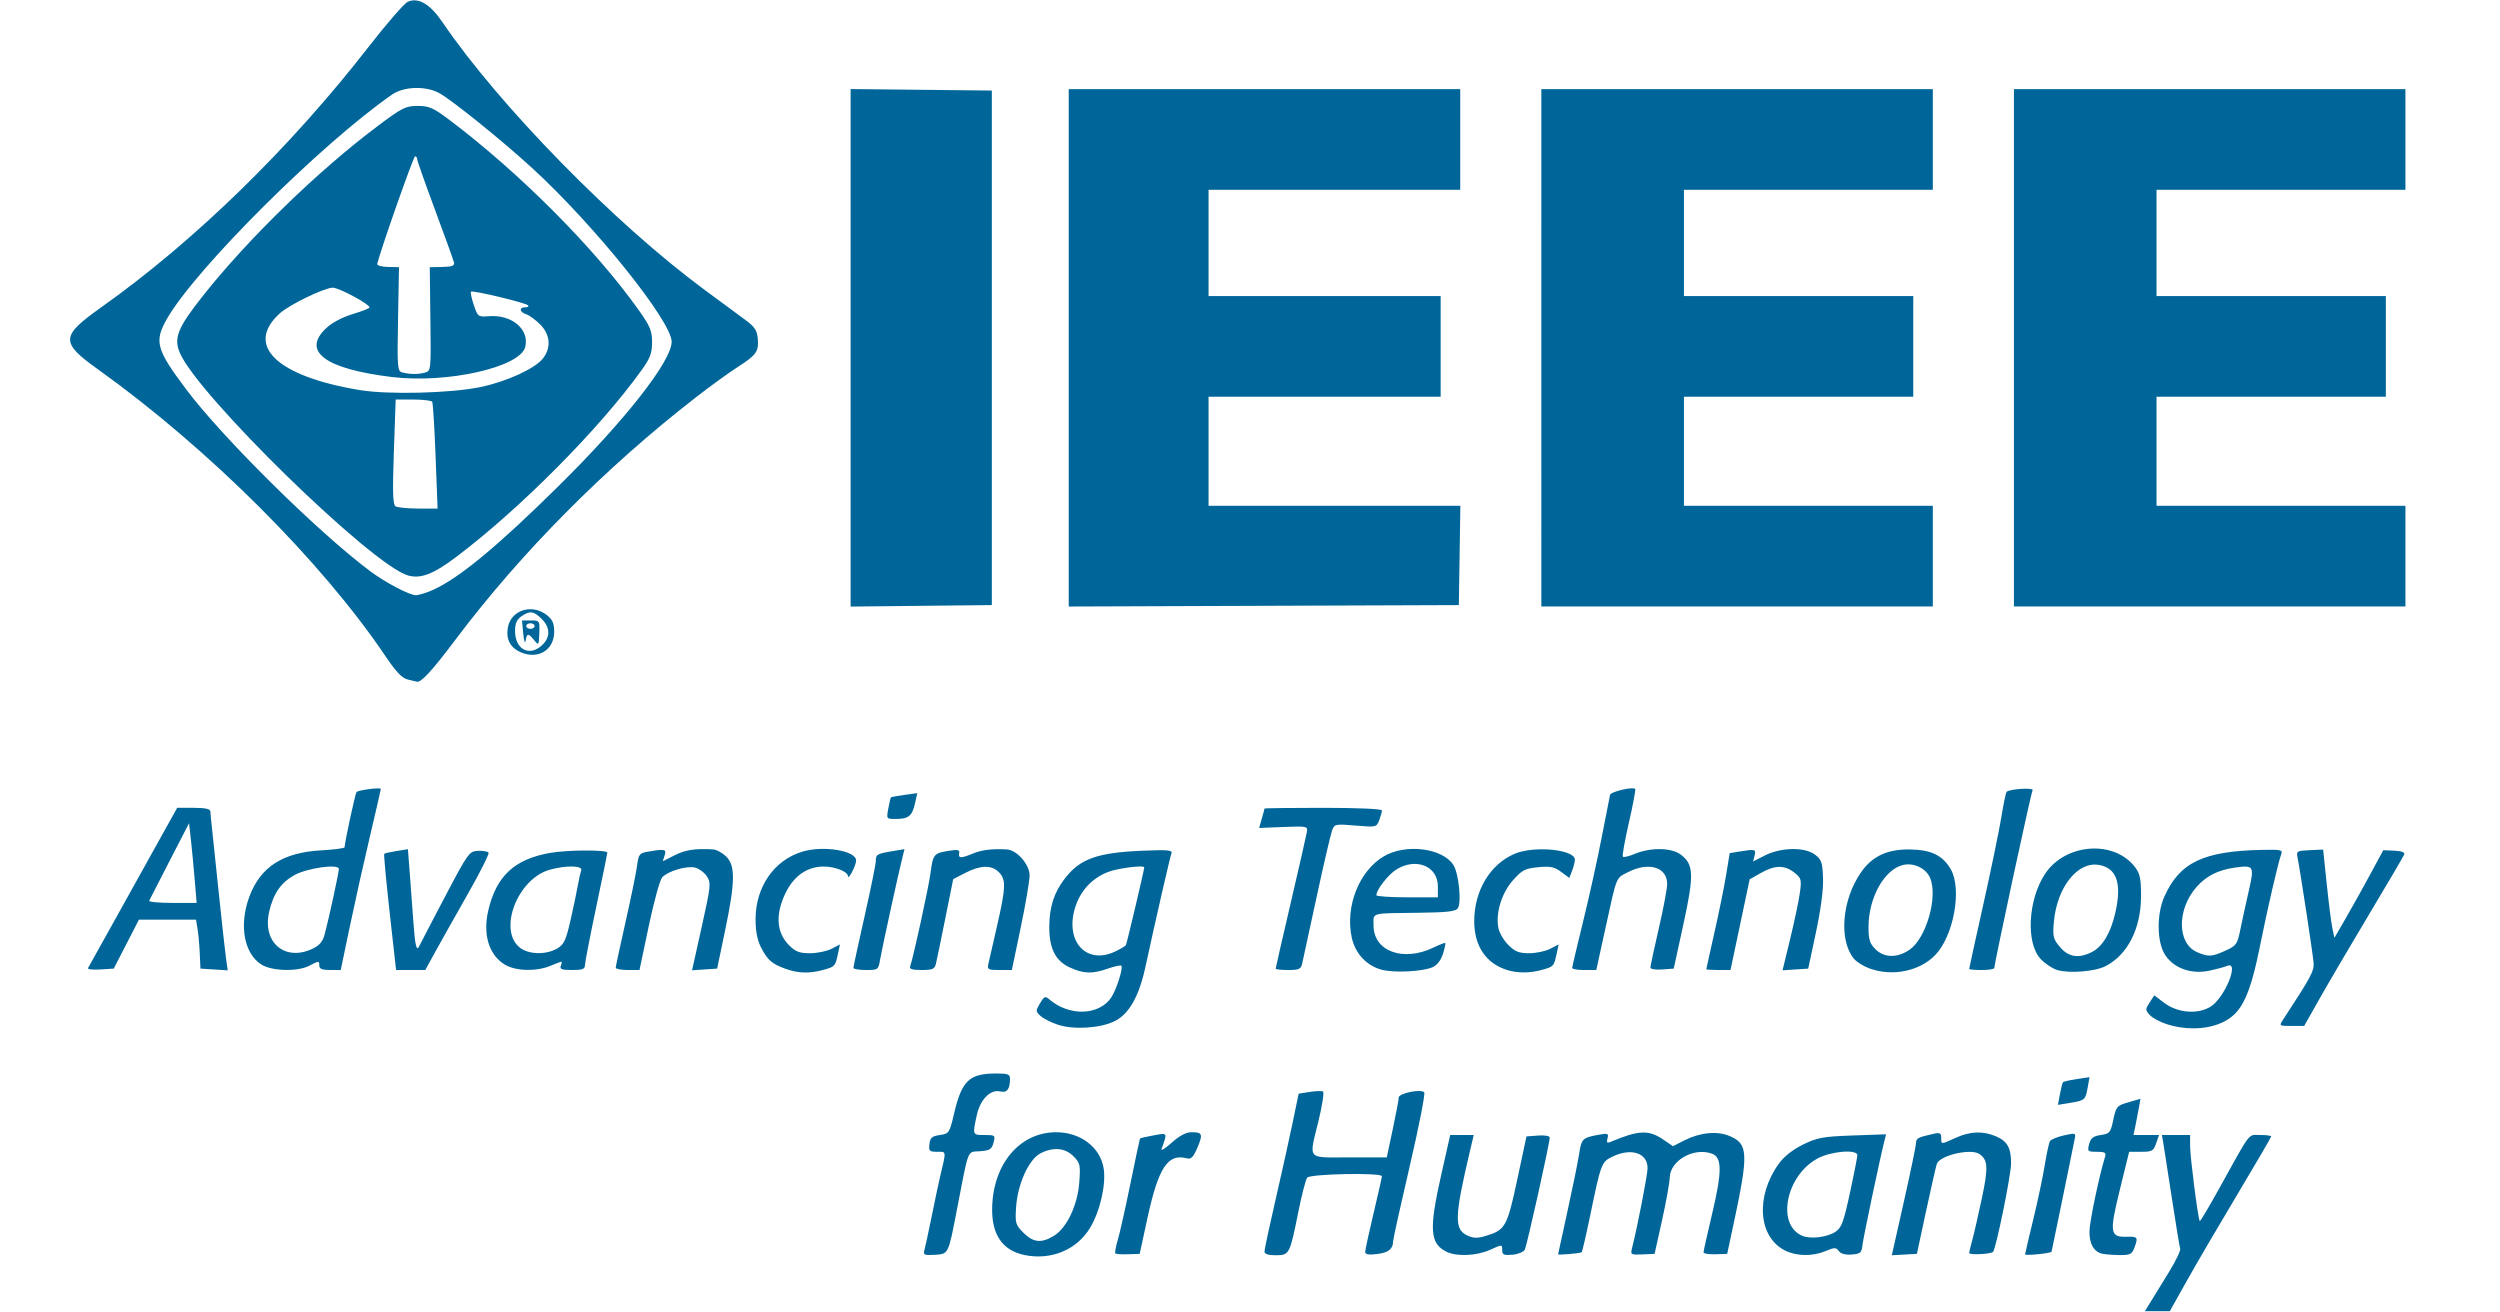 <?xml version="1.0" encoding="UTF-8" standalone="no"?>
<!-- Created with Inkscape (http://www.inkscape.org/) -->

<svg
   version="1.1"
   id="svg179"
   width="894"
   height="469"
   viewBox="0 0 894 469"
   sodipodi:docname="IEEE_Advanced_Technology_Logo.svg"
   inkscape:version="1.2.2 (732a01da63, 2022-12-09)"
   xmlns:inkscape="http://www.inkscape.org/namespaces/inkscape"
   xmlns:sodipodi="http://sodipodi.sourceforge.net/DTD/sodipodi-0.dtd"
   xmlns="http://www.w3.org/2000/svg"
   xmlns:svg="http://www.w3.org/2000/svg">
  <defs
     id="defs183">
    <clipPath
       clipPathUnits="userSpaceOnUse"
       id="clipEmfPath1">
      <path
         d="M 0,0 L 299.984,0 L 299.984,167.991 L 0,167.991 z"
         id="path3657" />
    </clipPath>
    <pattern
       id="EMFhbasepattern"
       patternUnits="userSpaceOnUse"
       width="6"
       height="6"
       x="0"
       y="0" />
  </defs>
  <sodipodi:namedview
     id="namedview181"
     pagecolor="#ffffff"
     bordercolor="#000000"
     borderopacity="0.25"
     inkscape:showpageshadow="2"
     inkscape:pageopacity="0.0"
     inkscape:pagecheckerboard="0"
     inkscape:deskcolor="#d1d1d1"
     showgrid="false"
     inkscape:zoom="0.898516"
     inkscape:cx="644.39587"
     inkscape:cy="137.44886"
     inkscape:window-width="1920"
     inkscape:window-height="1009"
     inkscape:window-x="-8"
     inkscape:window-y="-8"
     inkscape:window-maximized="1"
     inkscape:current-layer="g185" />
  <g
     inkscape:groupmode="layer"
     inkscape:label="Image"
     id="g185">
    <path
       style="fill:#006699;fill-opacity:1"
       d="m 769.015,465.628 c 1.098,-1.788 4.03,-6.555 6.514,-10.594 2.484,-4.039 4.333,-7.864 4.109,-8.5 -0.225,-0.636 -1.535,-8.581 -2.913,-17.656 -1.378,-9.075 -2.759,-17.962 -3.07,-19.75 l -0.565,-3.25 h 5.045 5.045 v 3.966 c 0,3.96 2.869,26.236 3.454,26.822 0.17,0.17 3.127,-4.775 6.57,-10.989 12.037,-21.722 10.578,-19.798 15.018,-19.798 2.177,0 3.958,0.231 3.958,0.514 0,0.283 -5.42,9.571 -12.044,20.642 -6.624,11.07 -14.78,25.014 -18.125,30.986 l -6.081,10.858 h -4.457 -4.457 z m -402.711,-16.841 c -7.72,-1.618 -11.588,-7.13 -11.515,-16.409 0.125,-15.928 9.753,-27.489 22.892,-27.489 8.666,0 15.703,5.311 16.969,12.805 0.963,5.7 -1.232,15.381 -4.853,21.403 -4.725,7.859 -13.992,11.681 -23.494,9.69 z m 10.592,-6.876 c 4.626,-2.821 8.468,-10.96 9.061,-19.199 0.444,-6.156 0.283,-6.865 -2.102,-9.25 -3.006,-3.006 -7.252,-3.37 -11.811,-1.012 -4.137,2.139 -8.143,10.972 -8.681,19.142 -0.385,5.838 -0.226,6.396 2.628,9.25 3.525,3.525 6.414,3.809 10.906,1.069 z m -46.357,5.263 c 0.287,-0.987 1.479,-6.52 2.65,-12.295 1.17,-5.775 2.502,-12.075 2.96,-14 2.29,-9.633 2.361,-9 -1.015,-9 -2.776,0 -3.054,-0.276 -2.769,-2.75 0.262,-2.278 0.9,-2.836 3.722,-3.25 3.312,-0.486 3.451,-0.696 5.088,-7.679 2.761,-11.778 5.438,-14.321 15.072,-14.321 4.198,0 4.935,0.286 4.935,1.918 0,3.628 -1.102,5.094 -3.398,4.518 -3.592,-0.902 -7.279,2.829 -8.521,8.622 -1.504,7.011 -1.532,6.942 2.833,6.942 3.78,0 3.889,0.094 3.183,2.75 -0.627,2.361 -1.312,2.793 -4.842,3.054 -4.679,0.346 -3.896,-1.653 -8.301,21.196 -3.042,15.781 -2.926,15.548 -7.922,15.843 -3.621,0.214 -4.124,0 -3.674,-1.548 z m 68.316,1.046 c -0.246,-0.246 0.125,-2.348 0.824,-4.671 0.699,-2.323 2.74,-11.412 4.536,-20.197 1.795,-8.785 3.347,-16.085 3.447,-16.222 0.1,-0.137 2.296,-0.644 4.879,-1.126 5.08,-0.949 4.995,-1.095 2.818,4.875 -0.301,0.825 1.337,-0.188 3.64,-2.25 2.828,-2.532 5.141,-3.75 7.125,-3.75 3.883,0 4.138,0.722 2.002,5.675 -1.459,3.384 -2.19,4.073 -3.857,3.638 -6.672,-1.745 -10.053,3.444 -13.943,21.397 l -2.772,12.79 -4.127,0.144 c -2.27,0.079 -4.328,-0.057 -4.573,-0.303 z m 53.326,-0.692 c 0,-0.743 1.755,-8.955 3.899,-18.25 2.145,-9.295 4.893,-21.687 6.107,-27.539 l 2.208,-10.639 3.954,-0.632 c 2.175,-0.348 4.316,-0.408 4.76,-0.134 0.443,0.274 -0.258,4.896 -1.559,10.271 -3.521,14.55 -4.578,13.273 10.994,13.273 h 13.363 l 2.137,-10.038 c 1.176,-5.521 2.137,-10.638 2.137,-11.372 0,-1.513 7.862,-3.128 9.117,-1.873 0.436,0.436 -1.882,12.265 -5.15,26.288 -3.269,14.022 -5.955,26.17 -5.97,26.995 -0.051,2.812 -1.654,4.07 -5.827,4.573 -2.997,0.361 -4.166,0.141 -4.157,-0.785 0.007,-0.708 1.351,-6.913 2.988,-13.788 1.637,-6.875 2.981,-12.838 2.988,-13.25 0.022,-1.362 -25.64,-0.882 -26.72,0.5 -0.537,0.688 -1.966,6.2 -3.174,12.25 -3.035,15.193 -3.195,15.5 -8.073,15.5 -2.71,0 -4.021,-0.44 -4.021,-1.351 z m 65.02,0.066 c -5.888,-2.979 -6.217,-7.951 -1.821,-27.465 l 3.21,-14.25 h 4.207 4.207 l -1.472,6.25 c -5.368,22.797 -5.52,27.44 -0.968,29.611 2.273,1.085 3.68,1.137 6.653,0.246 7.111,-2.131 7.731,-3.23 11.339,-20.107 l 3.313,-15.5 4.156,-0.307 c 2.406,-0.178 4.156,0.13 4.156,0.732 0,2 -8.144,38.59 -8.919,40.076 -0.431,0.825 -2.425,1.64 -4.432,1.81 -3.092,0.263 -3.649,0 -3.649,-1.701 0,-2.002 -0.019,-2.003 -4.25,-0.082 -4.866,2.209 -12.1,2.525 -15.73,0.689 z m 39.98,0.915 c 0,-0.11 1.533,-7.159 3.407,-15.665 1.874,-8.506 3.726,-17.609 4.115,-20.228 0.795,-5.344 1.225,-5.777 6.736,-6.785 3.558,-0.651 3.866,-0.538 3.4,1.245 -0.402,1.535 -0.149,1.806 1.164,1.246 9.765,-4.158 13.561,-4.351 18.58,-0.945 l 3.682,2.499 3.954,-2.017 c 5.685,-2.9 11.755,-3.511 16.246,-1.634 6.73,2.812 6.881,6.166 1.427,31.654 l -2.247,10.5 -4.233,0.139 c -2.328,0.076 -4.233,-0.232 -4.233,-0.686 0,-0.454 1.37,-6.591 3.045,-13.639 3.657,-15.389 3.624,-20.368 -0.143,-21.685 -6.474,-2.263 -14.832,2.519 -14.985,8.573 -0.046,1.814 -1.283,8.698 -2.75,15.298 l -2.667,12 -4.344,0.192 c -4.249,0.188 -4.329,0.134 -3.659,-2.5 1.856,-7.301 5.489,-25.999 5.496,-28.287 0.017,-5.46 -5.759,-7.414 -12.463,-4.218 -4.033,1.923 -4.176,2.298 -8.104,21.308 -1.42,6.872 -2.769,12.682 -2.997,12.91 -0.414,0.414 -8.428,1.104 -8.428,0.726 z m 81.218,-1.294 c -9.699,-4.78 -10.747,-19.404 -2.235,-31.156 1.824,-2.518 4.966,-4.988 8.616,-6.774 5.087,-2.489 7.115,-2.86 17.713,-3.237 l 11.969,-0.427 -0.632,2.518 c -1.696,6.758 -7.556,34.6 -7.834,37.218 -0.277,2.613 -0.746,3.014 -3.816,3.261 -2.239,0.18 -3.902,-0.265 -4.614,-1.235 -0.994,-1.353 -1.504,-1.354 -4.718,-0.011 -4.651,1.943 -10.312,1.882 -14.45,-0.157 z m 17.998,-6.743 c 2.117,-1.387 2.891,-3.477 5.138,-13.873 1.455,-6.732 2.646,-12.798 2.646,-13.481 0,-2.205 -9.202,-1.496 -14.093,1.086 -11.419,6.029 -14.992,23.712 -5.599,27.715 2.966,1.264 8.864,0.547 11.907,-1.447 z m 24.446,-10.843 c 2.382,-10.588 4.332,-20.009 4.334,-20.934 0.004,-1.649 0.692,-2.006 6.254,-3.244 2.294,-0.511 2.75,-0.277 2.75,1.407 0,2.463 -0.193,2.462 5.141,0.041 5.178,-2.35 9.682,-2.541 14.311,-0.607 4.174,1.744 5.553,4.179 5.532,9.769 -0.016,4.146 -5.409,30.574 -6.452,31.617 -0.813,0.813 -8.532,1.176 -8.526,0.402 0.003,-0.387 0.505,-2.503 1.116,-4.703 0.611,-2.2 2.153,-8.923 3.428,-14.94 2.332,-11.009 2.169,-13.712 -0.949,-15.795 -3.051,-2.037 -13.996,0.497 -15.152,3.508 -0.288,0.75 -2.013,8.308 -3.834,16.795 l -3.311,15.432 -4.486,0.251 -4.486,0.251 z m 43.338,18.945 c 0,-0.317 1.302,-5.906 2.893,-12.422 1.591,-6.515 3.444,-15.265 4.118,-19.443 0.674,-4.178 1.521,-8.074 1.882,-8.659 0.361,-0.584 2.603,-1.5 4.982,-2.034 4.132,-0.928 4.306,-0.875 3.873,1.194 -0.249,1.191 -2.191,10.716 -4.315,21.166 -2.125,10.45 -3.914,19.11 -3.977,19.246 -0.258,0.556 -9.456,1.48 -9.456,0.951 z m 27,-0.391 c -2.64,-0.943 -4,-3.579 -3.999,-7.747 10e-4,-3.334 3.436,-19.794 5.595,-26.809 0.441,-1.435 -0.089,-1.75 -2.942,-1.75 -3.308,0 -3.445,-0.137 -2.749,-2.75 0.577,-2.167 1.458,-2.856 4.159,-3.25 3.192,-0.466 3.499,-0.841 4.479,-5.47 1,-4.723 1.267,-5.032 5.381,-6.223 l 4.329,-1.253 -0.562,3.223 c -0.309,1.773 -0.872,4.686 -1.251,6.473 l -0.689,3.25 h 4.573 4.573 l -1.046,3 c -0.943,2.706 -1.467,3 -5.345,3 h -4.3 l -3.324,13.537 c -3.79,15.435 -3.552,17.04 2.503,16.849 3.914,-0.123 4.112,0.18 2.64,4.049 -0.866,2.277 -1.511,2.556 -5.75,2.486 -2.626,-0.043 -5.45,-0.32 -6.275,-0.615 z m -14.543,-56.946 c 0.397,-2.123 0.902,-4.043 1.122,-4.267 0.221,-0.224 2.438,-0.716 4.927,-1.094 l 4.526,-0.687 -0.637,3.594 c -0.81,4.565 -1.01,4.744 -6.277,5.601 l -4.382,0.713 z m -358.288,-24.785 c -2.382,-0.777 -5.184,-2.184 -6.227,-3.128 -1.798,-1.627 -1.809,-1.863 -0.219,-4.555 1.446,-2.448 1.891,-2.653 3.227,-1.486 7.156,6.248 17.986,5.92 22.308,-0.677 1.839,-2.806 4.28,-10.524 3.558,-11.246 -0.277,-0.277 -2.431,0.176 -4.786,1.006 -5.57,1.965 -8.623,1.879 -13.606,-0.384 -5.203,-2.363 -7.44,-6.835 -7.38,-14.756 0.052,-6.902 1.697,-12.009 5.455,-16.936 5.471,-7.173 11.598,-9.388 27.862,-10.074 9.004,-0.38 10.807,-0.219 10.368,0.925 -0.503,1.311 -5.806,24.466 -9.33,40.737 -2.24,10.343 -5.793,16.65 -10.824,19.217 -5.086,2.595 -14.658,3.232 -20.406,1.358 z m 20.446,-26.197 c 1.879,-0.892 3.598,-1.915 3.82,-2.273 0.34,-0.55 6.565,-26.913 6.565,-27.803 0,-0.659 -5.169,-0.246 -10.067,0.805 -6.866,1.472 -12.252,6.327 -14.487,13.057 -4.095,12.328 3.66,21.201 14.17,16.214 z m 376.308,26.072 c -2.517,-0.775 -5.365,-2.281 -6.328,-3.346 -1.645,-1.818 -1.65,-2.091 -0.074,-4.496 l 1.677,-2.56 3.443,2.626 c 4.829,3.683 12.036,4.305 16.675,1.438 5.075,-3.136 10.521,-16.526 5.934,-14.588 -0.963,0.407 -3.89,1.19 -6.506,1.741 -6.463,1.361 -12.795,-0.994 -15.816,-5.883 -2.826,-4.573 -2.903,-14.398 -0.161,-20.569 5.462,-12.292 13.97,-16.358 35.112,-16.78 6.738,-0.134 7.318,0.01 6.677,1.659 -1.002,2.58 -5.008,19.917 -7.581,32.807 -2.785,13.948 -5.263,20.567 -9.11,24.328 -5.06,4.947 -14.84,6.427 -23.941,3.623 z m 20.737,-26.384 c 3.903,-1.772 4.234,-2.25 5.346,-7.728 0.652,-3.211 1.992,-9.36 2.979,-13.663 2.038,-8.885 1.824,-9.247 -4.893,-8.308 -6.093,0.852 -10.311,2.978 -13.803,6.955 -7.056,8.036 -6.959,20.167 0.187,23.28 4.028,1.755 5.282,1.689 10.185,-0.537 z m 20.583,24.683 c 9.947,-15.184 11.134,-17.383 10.924,-20.227 -0.226,-3.066 -4.766,-32.877 -5.725,-37.592 -0.499,-2.455 -0.308,-2.579 4.307,-2.79 l 4.83,-0.22 1.278,12.29 c 0.703,6.759 1.607,13.865 2.009,15.79 l 0.731,3.5 4.055,-7 c 2.23,-3.85 6.164,-10.904 8.741,-15.676 l 4.687,-8.676 3.967,0.176 c 2.591,0.115 3.811,0.587 3.516,1.36 -0.248,0.651 -5.791,10.101 -12.318,21 -6.527,10.899 -14.474,24.428 -17.662,30.066 l -5.796,10.25 h -4.51 c -4.447,0 -4.489,-0.031 -3.036,-2.25 z M 280.921,346.449 c -4.892,-1.746 -6.476,-3.132 -8.814,-7.714 -1.303,-2.554 -1.924,-5.814 -1.917,-10.067 0.018,-11.551 6.686,-21.137 16.789,-24.137 7.609,-2.26 19.243,-0.306 19.166,3.219 -0.04,1.852 -2.875,7.212 -2.929,5.539 -0.052,-1.605 -4.621,-3.411 -8.632,-3.411 -6.845,0 -12.115,4.413 -14.953,12.523 -2.234,6.382 -1.364,11.717 2.547,15.628 2.312,2.312 3.723,2.85 7.476,2.85 2.545,0 5.997,-0.709 7.673,-1.575 l 3.046,-1.575 -0.714,3.325 c -0.972,4.528 -1.047,4.611 -5.265,5.783 -4.906,1.363 -8.891,1.248 -13.473,-0.387 z m 212.98,0.281 c -5.372,-1.513 -9.353,-5.888 -10.549,-11.594 -2.33,-11.117 2.721,-23.766 11.559,-28.946 7.776,-4.557 20.847,-2.939 24.783,3.069 1.947,2.971 3.036,13.463 1.614,15.555 -0.753,1.108 -3.907,1.471 -13.802,1.591 -17.766,0.216 -16.326,-0.186 -16.326,4.55 0,9.232 10.591,13.127 21.445,7.886 2.17,-1.048 4.068,-1.783 4.218,-1.633 0.15,0.15 -0.225,1.893 -0.833,3.873 -0.684,2.229 -2.068,4.04 -3.631,4.752 -3.604,1.642 -14.035,2.148 -18.479,0.897 z m 20.279,-29.779 c 0,-7.189 -7.721,-10.369 -14.759,-6.078 -2.915,1.777 -7.227,7.292 -7.237,9.255 -0.002,0.412 4.946,0.75 10.996,0.75 h 11 z m 24.914,29.972 c -7.655,-2.32 -11.914,-8.563 -11.914,-17.467 0,-10.962 5.701,-20.46 14.5,-24.156 7.042,-2.959 21.5,-1.523 21.5,2.135 0,0.722 -0.445,2.485 -0.99,3.916 l -0.99,2.603 -2.938,-2.172 c -2.426,-1.794 -3.861,-2.083 -8.236,-1.663 -4.674,0.449 -5.734,1.001 -9,4.681 -4.063,4.578 -6.254,11.796 -5.193,17.104 0.34,1.702 1.942,4.418 3.559,6.035 2.377,2.377 3.797,2.94 7.413,2.94 2.46,0 5.844,-0.709 7.519,-1.575 l 3.046,-1.575 -0.714,3.325 c -0.972,4.528 -1.047,4.611 -5.265,5.783 -4.263,1.184 -8.58,1.214 -12.3,0.087 z m 129.586,-0.551 c -2.2,-0.78 -4.782,-2.378 -5.737,-3.551 -5.421,-6.655 -4.296,-20.849 2.434,-30.699 4.038,-5.911 9.456,-8.483 17.613,-8.36 7.593,0.114 11.688,2.093 14.581,7.047 4.117,7.049 1.079,23.894 -5.541,30.724 -5.575,5.752 -15.169,7.74 -23.35,4.839 z m 14.169,-6.744 c 5.944,-4.062 10.197,-18.83 7.381,-25.628 -1.45,-3.502 -5.9,-5.623 -9.781,-4.664 -6.668,1.648 -12.269,11.75 -12.269,22.125 0,4.515 0.443,5.951 2.455,7.962 3.128,3.128 7.821,3.207 12.215,0.205 z m 52.793,7.246 c -1.671,-0.519 -4.307,-2.268 -5.859,-3.887 -5.398,-5.635 -4.612,-21.225 1.54,-30.512 7.275,-10.984 24.853,-12.219 32.252,-2.266 1.725,2.32 2.095,4.215 2.053,10.5 -0.077,11.436 -4.816,20.722 -12.64,24.768 -3.766,1.948 -13.14,2.702 -17.346,1.397 z m 12.491,-6.471 c 3.798,-1.964 6.691,-6.861 8.327,-14.092 2.347,-10.375 0.506,-15.818 -5.748,-16.992 -7.665,-1.438 -15.115,7.859 -16.24,20.266 -0.481,5.309 -0.278,6.159 2.177,9.076 3.056,3.632 6.746,4.192 11.483,1.742 z m -716.661,5.784 c 0.265,-0.445 4.855,-8.684 10.199,-18.309 5.344,-9.625 12.411,-22.337 15.704,-28.25 l 5.988,-10.75 h 5.909 c 4.033,0 5.925,0.397 5.959,1.25 0.028,0.688 0.248,3.05 0.49,5.25 0.242,2.2 1.352,12.775 2.467,23.5 1.115,10.725 2.3,21.439 2.633,23.81 l 0.605,4.31 -4.873,-0.31 -4.873,-0.31 -0.249,-5.5 c -0.137,-3.025 -0.495,-6.963 -0.795,-8.75 l -0.546,-3.25 -10.205,0.002 -10.205,0.002 -4.5,8.748 -4.5,8.748 -4.845,0.309 c -2.665,0.17 -4.628,-0.055 -4.363,-0.5 z m 38.157,-31.559 c -0.379,-4.537 -0.988,-10.95 -1.354,-14.25 l -0.666,-6 -6.964,13.483 c -3.83,7.415 -7.114,13.828 -7.298,14.25 -0.183,0.422 3.56,0.767 8.319,0.767 h 8.652 z m 23.971,30.364 c -6.35,-3.872 -8.224,-14.216 -4.419,-24.388 3.979,-10.634 11.994,-15.779 25.749,-16.528 4.537,-0.247 8.265,-0.73 8.283,-1.074 0.11,-2.066 3.849,-19.34 4.28,-19.771 0.725,-0.725 8.687,-1.736 8.687,-1.103 0,0.283 -1.744,7.88 -3.876,16.882 -2.132,9.002 -5.357,23.455 -7.168,32.117 l -3.292,15.75 h -3.832 c -2.74,0 -3.832,-0.428 -3.832,-1.5 0,-1.85 -0.1,-1.85 -3.636,-0.006 -4.096,2.136 -13.151,1.933 -16.944,-0.38 z m 18.17,-5.724 c 2.51,-1.191 3.643,-2.556 4.358,-5.25 1.521,-5.737 5.053,-21.999 5.053,-23.269 0,-1.948 -11.367,-0.355 -15.984,2.239 -4.833,2.716 -7.504,6.642 -8.97,13.185 -2.445,10.909 5.696,17.767 15.544,13.094 z m 27.568,-12.988 c -1.262,-11.329 -2.135,-20.758 -1.939,-20.954 0.196,-0.196 2.182,-0.648 4.413,-1.005 l 4.057,-0.649 0.681,8.853 c 0.374,4.869 0.954,12.678 1.288,17.353 0.589,8.258 1.147,10.558 2.059,8.5 0.244,-0.55 4.345,-8.415 9.113,-17.479 8.41,-15.985 8.767,-16.483 11.933,-16.634 1.795,-0.085 3.491,0.213 3.769,0.663 0.278,0.45 -3.031,7.035 -7.353,14.634 -4.323,7.598 -9.528,16.853 -11.568,20.565 l -3.708,6.75 h -5.224 -5.224 z m 41.156,18.648 c -5.678,-3.462 -7.899,-10.802 -5.873,-19.406 2.892,-12.282 9.362,-18.291 22.101,-20.526 6.258,-1.098 20.458,-1.158 20.458,-0.086 0,0.344 -1.798,9.14 -3.995,19.547 -2.197,10.407 -3.997,19.709 -4,20.671 -0.004,1.413 -0.893,1.75 -4.612,1.75 -3.684,0 -4.492,-0.3 -4.031,-1.5 0.317,-0.825 0.42,-1.5 0.229,-1.5 -0.191,0 -1.962,0.675 -3.937,1.5 -5.06,2.114 -12.47,1.91 -16.34,-0.45 z m 18.744,-5.743 c 2.467,-1.457 3.137,-2.887 4.81,-10.25 1.069,-4.706 2.238,-10.276 2.597,-12.378 0.359,-2.102 0.9,-4.464 1.201,-5.25 0.684,-1.783 -5.222,-1.952 -11.166,-0.319 -11.609,3.189 -18.717,21.641 -10.751,27.908 3.136,2.467 9.392,2.603 13.308,0.289 z m 20.942,6.868 c 0,-0.454 1.571,-7.766 3.492,-16.25 1.921,-8.484 3.772,-17.512 4.114,-20.062 0.591,-4.403 0.806,-4.668 4.258,-5.239 5.832,-0.965 6.338,-0.835 5.615,1.442 l -0.655,2.065 4.198,-2.142 c 3.821,-1.949 7.398,-2.501 13.773,-2.124 1.262,0.075 3.4,1.24 4.75,2.59 3.294,3.294 3.195,9.059 -0.456,26.545 l -2.819,13.5 -4.487,0.299 -4.487,0.299 3.461,-15.557 c 3.259,-14.646 3.366,-15.702 1.839,-18.033 -0.892,-1.362 -2.781,-2.767 -4.198,-3.122 -3.03,-0.76 -9.752,1.243 -11.814,3.521 -0.794,0.878 -2.938,8.681 -4.764,17.34 l -3.32,15.744 -4.25,0.004 c -2.337,0.002 -4.25,-0.367 -4.25,-0.821 z m 85,0.05 c 0,-0.427 1.8,-8.742 4,-18.478 2.2,-9.736 4,-18.586 4,-19.665 0,-2.42 0.411,-2.67 5.886,-3.577 l 4.386,-0.726 -0.726,2.861 c -1.346,5.303 -7.362,32.828 -8.002,36.611 -0.622,3.677 -0.721,3.75 -5.089,3.75 -2.45,10e-6 -4.455,-0.349 -4.455,-0.775 z m 20.287,-0.529 c 1.022,-2.664 6.637,-28.375 7.275,-33.317 0.866,-6.703 1.228,-7.161 6.294,-7.971 3.398,-0.543 4.229,-0.396 3.977,0.703 -0.449,1.953 0.599,2.026 4.676,0.322 3.341,-1.396 6.961,-1.854 12.318,-1.56 3.628,0.2 8.171,5.362 8.184,9.301 0.006,1.83 -1.42,10.189 -3.17,18.577 l -3.18,15.25 h -4.447 c -4.097,0 -4.407,-0.177 -3.935,-2.25 0.282,-1.238 1.684,-7.381 3.117,-13.651 3.13,-13.701 3.218,-16.485 0.605,-19.099 -2.614,-2.614 -6.544,-2.531 -11.946,0.25 l -4.37,2.25 -2.813,14 c -1.547,7.7 -3.06,15.012 -3.361,16.25 -0.469,1.927 -1.207,2.25 -5.136,2.25 -3.363,0 -4.454,-0.349 -4.087,-1.305 z m 130.713,0.815 c 0,-0.269 2.445,-10.957 5.434,-23.75 2.989,-12.793 5.576,-24.16 5.75,-25.26 0.299,-1.893 -0.151,-1.981 -8.393,-1.65 l -8.709,0.35 0.959,-3.343 c 0.527,-1.839 0.959,-3.459 0.959,-3.6 0,-0.141 9.45,-0.257 21,-0.257 12.358,0 21,0.385 21,0.935 0,0.514 -0.437,2.085 -0.971,3.49 -0.955,2.511 -1.099,2.544 -8.47,1.921 -7.257,-0.613 -7.528,-0.557 -8.396,1.76 -0.494,1.317 -2.989,12.069 -5.545,23.894 -2.556,11.825 -4.874,22.512 -5.152,23.75 -0.431,1.924 -1.155,2.25 -4.986,2.25 -2.465,0 -4.481,-0.22 -4.481,-0.49 z m 106.023,-0.26 c 0.013,-0.412 1.792,-7.95 3.955,-16.75 2.163,-8.8 5.142,-22.3 6.621,-30 1.479,-7.7 2.818,-14.518 2.975,-15.15 0.279,-1.121 8.135,-2.973 8.989,-2.119 0.236,0.236 -0.778,5.672 -2.253,12.08 -1.475,6.408 -2.443,11.891 -2.15,12.183 0.293,0.293 2.226,-0.175 4.296,-1.04 5.584,-2.333 13.02,-2.233 16.326,0.221 4.751,3.526 4.901,7.16 1.03,24.922 l -3.466,15.903 -4.173,0.307 c -2.295,0.169 -4.173,-0.136 -4.173,-0.678 0,-0.542 1.35,-6.828 3,-13.968 1.65,-7.14 3,-14.303 3,-15.917 0,-6.036 -6.564,-8.038 -13.967,-4.261 -4.452,2.271 -3.934,0.984 -8.153,20.267 l -3.227,14.75 h -4.327 c -2.38,0 -4.316,-0.338 -4.304,-0.75 z m 47.977,0.447 c 0,-0.167 1.319,-6.129 2.932,-13.25 1.613,-7.121 3.493,-16.389 4.178,-20.595 l 1.246,-7.648 3.572,-0.591 c 5.515,-0.912 5.933,-0.797 5.338,1.479 l -0.547,2.092 4.165,-2.125 c 5.735,-2.926 14.233,-3.108 17.891,-0.384 2.413,1.797 2.753,2.764 2.966,8.427 0.151,4.042 -0.78,11.183 -2.531,19.397 l -2.771,13 -4.592,0.3 -4.592,0.3 2.751,-11.3 c 1.513,-6.215 3.065,-13.603 3.449,-16.418 0.65,-4.767 0.512,-5.264 -2.012,-7.25 -3.464,-2.725 -6.919,-2.677 -11.941,0.163 l -4,2.262 -3.426,16.221 -3.426,16.221 h -4.324 c -2.378,0 -4.324,-0.136 -4.324,-0.303 z m 94,-0.093 c 0,-0.218 2.279,-10.611 5.064,-23.096 2.785,-12.485 5.684,-26.531 6.442,-31.212 0.758,-4.682 1.607,-8.741 1.887,-9.021 1.049,-1.049 9.913,-1.577 9.28,-0.553 -0.568,0.919 -13.657,61.758 -13.668,63.529 -0.002,0.412 -2.029,0.75 -4.504,0.75 -2.475,0 -4.5,-0.178 -4.5,-0.396 z M 317.659,289.128 c 0.385,-2.062 0.808,-3.861 0.94,-3.996 0.132,-0.135 2.307,-0.529 4.834,-0.875 l 4.594,-0.63 -0.851,3.772 c -0.996,4.418 -2.282,5.443 -6.857,5.464 -3.344,0.015 -3.358,-0.004 -2.661,-3.735 z M 145.87,243.01 c -2.081,-0.468 -4.159,-2.631 -8,-8.328 -22.919,-33.993 -63.367,-74.349 -102.827,-102.595 -13.544,-9.695 -13.43,-11.843 1.181,-22.208 33.238,-23.579 67.422,-56.879 95.566,-93.098 6.455,-8.306 12.763,-15.571 14.019,-16.143 3.716,-1.693 8.001,0.801 12.33,7.176 20.274,29.855 61.714,72.173 93.923,95.913 5.709,4.208 12.234,9.02 14.5,10.693 3.377,2.494 4.177,3.724 4.434,6.82 0.375,4.499 -0.565,5.777 -7.512,10.221 -2.906,1.859 -9.451,6.611 -14.543,10.56 -32.46,25.169 -62.644,55.578 -85.984,86.625 -8.522,11.336 -12.512,15.656 -13.959,15.113 -0.174,-0.065 -1.581,-0.403 -3.126,-0.75 z m 9.028,-32.09 c 9.325,-4.233 22.914,-15.467 44.629,-36.893 24.018,-23.699 40.654,-44.909 40.654,-51.833 0,-7.286 -27.613,-41.681 -49.765,-61.988 -10.963,-10.05 -29.114,-24.686 -33.448,-26.971 -4.939,-2.604 -12.608,-2.32 -16.831,0.622 -25.546,17.796 -70.246,62.33 -80.411,80.113 -4.637,8.112 -3.893,10.895 6.694,25.054 12.975,17.351 46.979,50.994 65.866,65.166 5.389,4.044 14.127,8.653 16.395,8.649 1.1,-0.002 3.898,-0.865 6.217,-1.918 z m -8.926,-5.114 c -12.732,-3.444 -75.47,-64.667 -81.714,-79.741 -2.171,-5.241 -0.662,-8.939 8.236,-20.187 16.199,-20.478 41.165,-44.745 62.499,-60.75 8.805,-6.605 10.083,-7.25 14.373,-7.25 4.115,0 5.567,0.647 11.512,5.128 25.037,18.871 52.039,46.03 67.607,67.999 4.007,5.654 4.696,7.325 4.696,11.381 0,3.877 -0.677,5.698 -3.667,9.873 -15.024,20.974 -43.629,49.792 -66.521,67.017 -8.045,6.054 -12.485,7.757 -17.02,6.53 z m 9.794,-42.626 c -0.392,-10.284 -0.936,-19.059 -1.208,-19.5 -0.272,-0.441 -3.323,-0.802 -6.778,-0.802 h -6.283 l -0.651,18.696 c -0.501,14.388 -0.364,18.877 0.592,19.485 0.683,0.434 4.347,0.796 8.142,0.804 l 6.899,0.015 z m 15.914,-24.741 c 9.394,-1.934 19.583,-6.579 22.462,-10.239 3.029,-3.851 2.652,-8.553 -0.976,-12.181 -1.658,-1.658 -3.908,-3.298 -5,-3.644 -2.411,-0.765 -2.633,-2.496 -0.319,-2.496 0.917,0 1.35,-0.316 0.964,-0.703 -0.94,-0.94 -19.808,-5.453 -20.386,-4.876 -0.249,0.249 0.202,2.394 1.002,4.766 1.427,4.229 1.535,4.306 5.528,4.003 8.166,-0.62 14.485,4.817 12.853,11.059 -1.889,7.225 -27.969,13.083 -47.629,10.698 -23.938,-2.904 -32.369,-9.148 -23.564,-17.453 2.095,-1.976 5.803,-3.95 9.5,-5.057 3.335,-0.999 6.051,-2.069 6.035,-2.377 -0.062,-1.229 -10.924,-7.061 -13.15,-7.061 -2.987,0 -15.461,6.04 -18.914,9.158 -12.705,11.474 -1.157,22.564 28.593,27.459 10.207,1.68 32.352,1.135 43,-1.057 z m -19.771,-5.185 c 2.214,-0.593 2.227,-0.719 2,-19.149 l -0.229,-18.552 4.5,-0.087 c 3.452,-0.067 4.423,-0.437 4.171,-1.587 -0.181,-0.825 -3.219,-9.257 -6.75,-18.738 -3.531,-9.481 -6.421,-17.694 -6.421,-18.25 0,-0.556 -0.338,-1.003 -0.75,-0.992 -0.585,0.015 -12.568,34.093 -13.531,38.481 -0.121,0.55 1.581,1.034 3.781,1.075 l 4,0.075 -0.341,18.584 c -0.319,17.37 -0.221,18.615 1.5,19.058 2.782,0.717 5.593,0.746 8.07,0.082 z m 34.435,100.051 c -3.88,-1.632 -5.513,-4.749 -4.715,-9.003 1.158,-6.174 8.63,-8.51 13.917,-4.351 2.039,1.604 2.635,2.951 2.635,5.961 0,6.472 -5.643,9.997 -11.837,7.393 z m 7.522,-2.601 c 2.993,-2.812 2.941,-6.29 -0.14,-9.371 -2.86,-2.86 -4.274,-3.034 -7.323,-0.898 -1.6,1.12 -2.223,2.57 -2.223,5.171 0,6.654 5.146,9.363 9.686,5.098 z m -6.746,-4.076 -0.454,-4.75 h 3.181 c 3.134,0 3.178,0.067 3.007,4.55 -0.168,4.405 -0.227,4.485 -1.834,2.5 -2.113,-2.609 -2.613,-2.577 -3.073,0.2 -0.205,1.238 -0.577,0.113 -0.827,-2.5 z m 4.06,-2.75 c 0,-0.55 -0.675,-1 -1.5,-1 -0.825,0 -1.5,0.45 -1.5,1 0,0.55 0.675,1 1.5,1 0.825,0 1.5,-0.45 1.5,-1 z m 113,-99.5 V 31.844 l 25.25,0.267 25.25,0.267 v 92 92 l -25.25,0.267 -25.25,0.267 z m 78,0.007 V 31.878 h 70 70 v 18 18 h -45 -45 v 19 19 h 41.5 41.5 v 18 18 h -41.5 -41.5 v 19.5 19.5 h 45.023 45.023 l -0.273,17.75 -0.273,17.75 -69.75,0.257 -69.75,0.257 z m 169,-0.007 V 31.878 h 70 70 v 18 18 h -44.5 -44.5 v 19 19 h 41 41 v 18 18 h -41 -41 v 19.5 19.5 h 44.5 44.5 v 18 18 h -70 -70 z m 169,0 V 31.878 h 70 70 v 18 18 h -44.5 -44.5 v 19 19 h 41 41 v 18 18 h -41 -41 v 19.5 19.5 h 44.5 44.5 v 18 18 h -70 -70 z"
       id="path297" />
  </g>
</svg>
